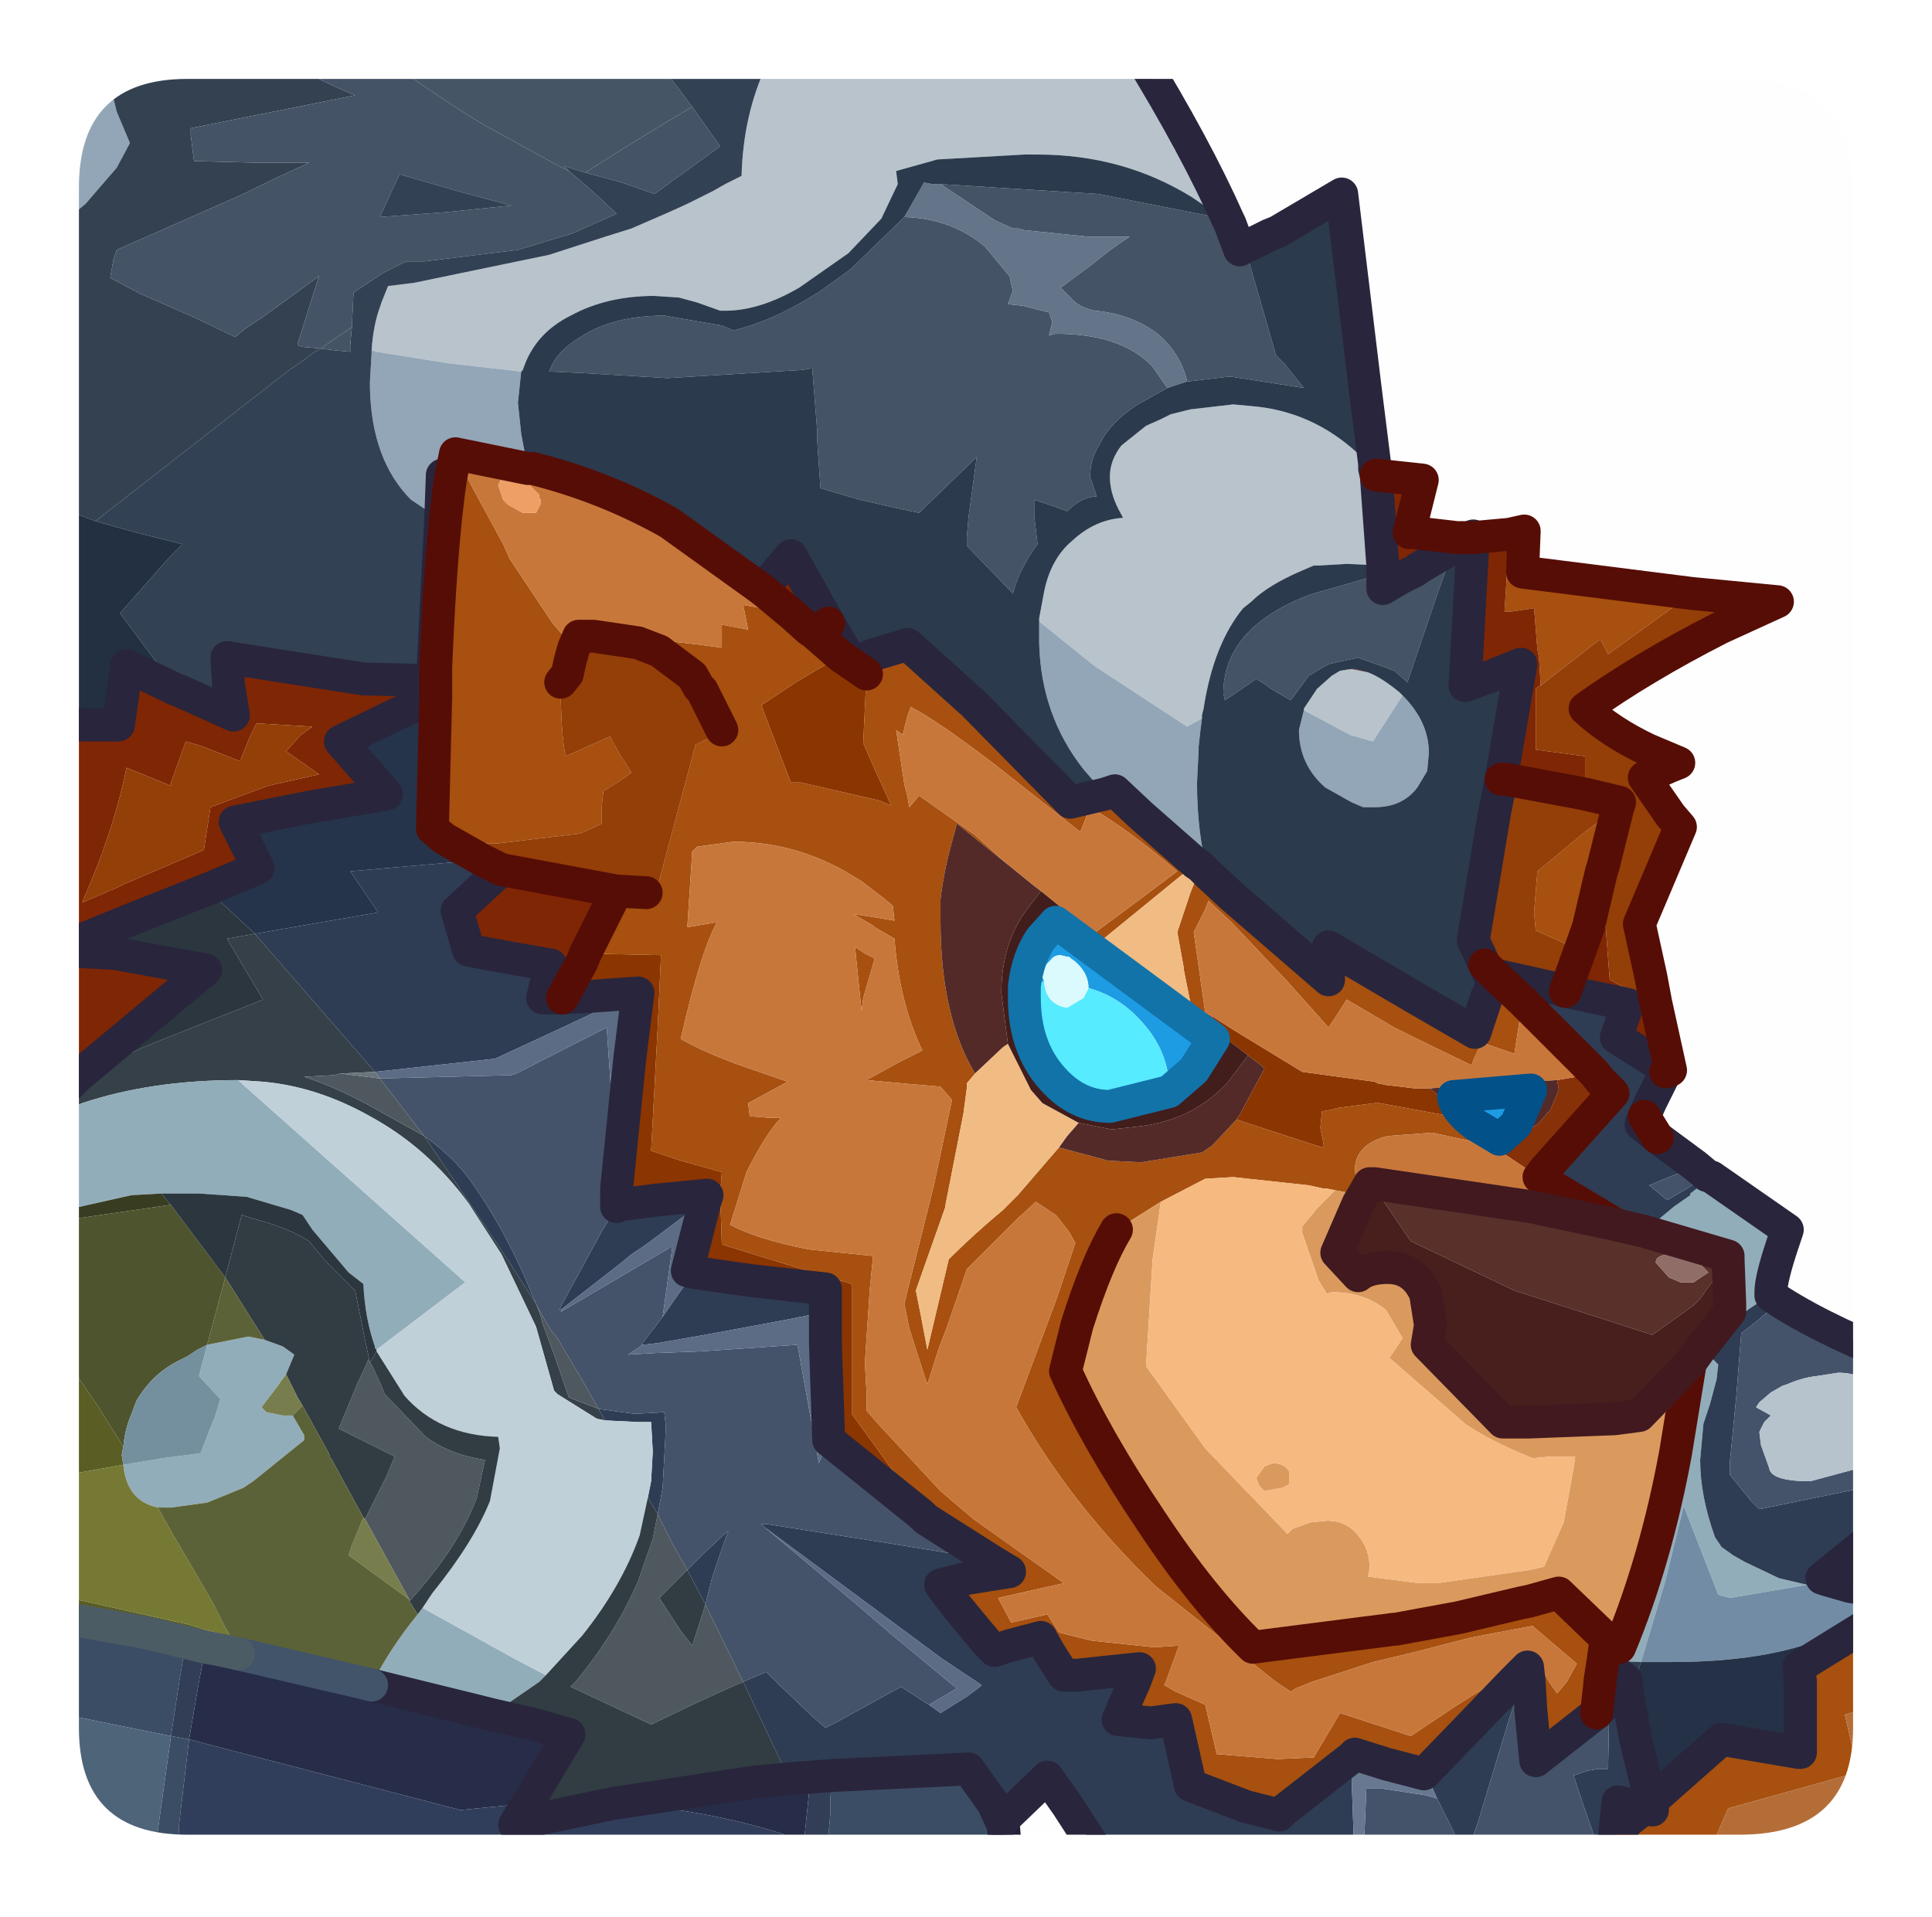 <?xml version="1.0" encoding="UTF-8" standalone="no"?>
<svg xmlns:ffdec="https://www.free-decompiler.com/flash" xmlns:xlink="http://www.w3.org/1999/xlink" ffdec:objectType="frame" height="58.3px" width="58.75px" xmlns="http://www.w3.org/2000/svg">
  <g transform="matrix(1.0, 0.0, 0.0, 1.0, 2.4, 2.4)">
    <clipPath id="clipPath0" transform="matrix(1.0, 0.0, 0.0, 1.0, 0.0, 0.0)">
      <path d="M50.5 0.0 Q53.95 0.0 53.95 3.3 L53.95 50.15 Q53.95 53.4 50.5 53.4 L3.3 53.4 Q0.0 53.4 0.0 50.15 L0.0 3.3 Q0.0 0.0 3.3 0.0 L50.5 0.0" fill="#000000" fill-rule="evenodd" stroke="none"/>
    </clipPath>
    <g clip-path="url(#clipPath0)">
      <use ffdec:characterId="2" height="58.3" transform="matrix(1.0, 0.0, 0.0, 1.0, -2.4, -2.4)" width="58.75" xlink:href="#shape1"/>
    </g>
    <use ffdec:characterId="3" height="53.4" transform="matrix(1.0, 0.0, 0.0, 1.0, 0.0, 0.0)" width="53.95" xlink:href="#shape2"/>
  </g>
  <defs>
    <g id="shape1" transform="matrix(1.0, 0.0, 0.0, 1.0, 2.4, 2.4)">
      <path d="M21.7 -1.9 L29.95 -1.9 30.85 -1.5 32.2 -0.8 Q33.95 2.05 34.95 4.3 L35.0 4.4 34.8 4.25 33.85 3.6 Q31.75 2.3 29.15 2.3 L28.75 2.3 26.1 2.45 25.75 2.55 24.85 2.8 24.9 3.2 24.4 4.25 23.4 5.3 21.9 6.35 Q20.7 7.05 19.65 7.05 L19.5 7.05 18.8 6.8 18.25 6.65 17.5 6.6 Q16.05 6.6 14.95 7.2 13.85 7.75 13.5 8.85 L13.45 8.9 11.25 8.65 9.05 8.3 8.9 8.25 Q8.95 7.5 9.15 6.95 L9.2 6.8 9.4 6.3 10.2 6.2 14.3 5.35 16.0 4.8 16.8 4.55 17.95 4.05 18.5 3.8 19.3 3.4 19.65 3.2 20.15 2.95 Q20.2 1.1 20.9 -0.4 L20.9 -0.5 21.1 -0.9 21.7 -1.9 M39.4 11.85 L39.45 12.05 39.65 14.8 38.55 14.75 37.7 14.8 37.55 14.8 37.2 14.95 Q36.15 15.4 35.65 15.9 L35.4 16.1 Q34.5 17.2 34.2 19.15 L34.15 19.35 34.15 19.45 33.7 19.7 30.95 17.9 30.75 17.75 29.2 16.5 29.2 16.4 29.35 15.6 Q29.55 14.6 30.2 14.05 30.9 13.4 31.75 13.35 L31.7 13.25 Q31.35 12.65 31.35 12.1 31.35 11.6 31.7 11.15 L32.45 10.55 32.9 10.35 33.2 10.2 33.8 10.05 35.1 9.9 35.65 9.95 Q37.5 10.1 38.9 11.4 L39.1 11.55 39.4 11.85 M40.25 18.75 L39.35 20.15 38.65 19.95 37.25 19.2 37.25 19.15 37.65 18.55 38.1 18.15 38.35 18.0 38.7 17.95 39.2 18.05 Q39.6 18.2 40.15 18.65 L40.25 18.75" fill="#bac4cd" fill-rule="evenodd" stroke="none"/>
      <path d="M0.55 -1.9 L1.75 -1.9 1.3 -1.55 0.65 -1.0 0.55 -1.9" fill="#394551" fill-rule="evenodd" stroke="none"/>
      <path d="M7.5 -1.9 L20.3 -1.9 20.1 -0.5 18.75 -0.65 17.45 -0.75 18.65 0.85 Q16.95 1.85 15.4 2.85 L14.75 2.65 14.9 2.8 14.5 2.6 12.5 1.5 Q11.15 0.75 7.5 -1.9" fill="#455565" fill-rule="evenodd" stroke="none"/>
      <path d="M0.55 -1.9 L0.65 -1.0 1.15 1.0 1.55 1.95 1.15 2.7 0.2 3.8 -0.7 4.55 -1.9 5.15 -1.9 -1.9 0.55 -1.9 M11.3 12.15 L11.05 12.05 11.0 13.4 10.1 12.8 Q8.9 11.6 8.85 9.4 L8.85 9.2 8.9 8.35 8.9 8.25 9.05 8.3 11.25 8.65 13.45 8.9 13.35 9.85 13.45 10.8 13.65 11.85 11.45 11.4 11.3 12.15 M34.15 19.45 L34.1 19.85 34.05 20.3 34.05 20.4 34.0 21.4 Q34.0 23.0 34.35 24.2 L34.1 23.95 33.95 23.85 32.3 22.4 31.5 21.65 31.2 21.75 30.55 21.0 Q29.25 19.35 29.2 17.15 L29.2 16.9 29.2 16.5 30.75 17.75 30.95 17.9 33.7 19.7 34.15 19.45 M40.25 18.75 Q41.05 19.55 41.05 20.5 L41.0 21.05 40.7 21.55 Q40.25 22.15 39.4 22.15 L39.05 22.15 38.7 22.0 37.9 21.55 Q37.1 20.85 37.1 19.8 L37.25 19.2 38.65 19.95 39.35 20.15 40.25 18.75" fill="#93a7b8" fill-rule="evenodd" stroke="none"/>
      <path d="M0.65 -1.0 L1.3 -1.55 1.75 -1.9 4.0 -1.9 6.0 -0.7 Q7.3 0.05 8.4 0.5 L3.4 1.5 3.4 1.7 3.5 2.5 5.5 2.55 7.0 2.55 Q5.9 3.05 5.0 3.5 L1.15 5.2 1.05 5.5 0.95 6.05 1.9 6.55 3.5 7.25 4.75 7.85 5.05 7.6 5.65 7.2 7.3 6.0 6.7 7.9 6.65 8.05 6.65 8.1 6.8 8.15 7.35 8.2 7.1 8.35 6.7 8.65 6.4 8.85 0.5 13.45 -0.15 13.2 -0.6 11.55 -1.9 6.75 -1.9 5.15 -0.7 4.55 0.2 3.8 1.15 2.7 1.55 1.95 1.15 1.0 0.65 -1.0" fill="#344151" fill-rule="evenodd" stroke="none"/>
      <path d="M4.0 -1.9 L7.5 -1.9 Q11.15 0.75 12.5 1.5 L14.5 2.6 14.9 2.8 15.6 3.4 16.35 4.1 15.0 4.7 13.35 5.2 10.5 5.55 9.95 5.55 9.25 5.9 8.35 6.5 8.3 7.55 7.35 8.2 6.8 8.15 6.65 8.1 6.65 8.05 6.7 7.9 7.3 6.0 5.65 7.2 5.05 7.6 4.75 7.85 3.5 7.25 1.9 6.55 0.95 6.05 1.05 5.5 1.15 5.2 5.0 3.5 Q5.9 3.05 7.0 2.55 L5.5 2.55 3.5 2.5 3.4 1.7 3.4 1.5 8.4 0.5 Q7.3 0.05 6.0 -0.7 L4.0 -1.9 M35.0 4.4 L35.3 5.2 35.45 5.1 36.4 8.4 36.65 8.65 37.25 9.4 35.0 9.05 33.75 9.2 33.7 9.2 Q33.5 8.35 32.8 7.75 32.0 7.15 30.9 7.05 30.4 6.95 30.15 6.65 L29.85 6.35 30.8 5.65 Q31.4 5.15 31.95 4.8 L30.7 4.8 28.75 4.6 28.55 4.55 28.4 4.55 27.85 4.3 26.2 3.2 31.0 3.5 34.8 4.25 35.0 4.4 M18.65 0.85 L19.5 2.05 17.5 3.5 16.5 3.15 15.4 2.85 Q16.95 1.85 18.65 0.85 M39.65 15.05 L39.65 15.5 Q39.9 15.35 40.25 15.15 L40.65 14.95 40.7 14.9 41.8 14.25 41.6 14.85 41.35 15.55 40.5 18.05 40.4 18.35 40.0 18.0 38.9 17.6 38.0 17.8 37.4 18.15 36.85 18.9 36.25 18.55 36.05 18.4 35.8 18.25 34.85 18.9 34.8 18.7 Q34.8 16.7 37.4 15.7 L37.55 15.65 39.65 15.05 M25.1 4.2 Q26.55 4.25 27.55 5.1 L28.3 6.0 28.4 6.45 28.25 6.85 28.7 6.9 29.5 7.1 29.6 7.4 29.5 7.8 29.7 7.75 Q31.7 7.75 32.65 8.75 L32.75 8.9 33.1 9.4 32.2 9.9 Q31.35 10.45 31.05 11.1 30.75 11.55 30.75 12.1 L30.95 12.7 Q30.5 12.7 30.05 13.15 L29.65 13.0 29.05 12.8 29.05 13.3 29.15 14.15 Q28.6 14.9 28.4 15.65 L27.0 14.2 27.0 13.95 27.05 13.35 27.3 11.5 25.6 13.15 25.55 13.2 24.85 13.05 23.75 12.8 22.55 12.45 22.45 11.0 22.45 10.7 22.3 8.8 22.0 8.85 17.9 9.1 15.4 8.95 14.3 8.9 Q14.5 8.3 15.25 7.85 16.25 7.2 17.8 7.2 L19.55 7.5 19.9 7.65 Q21.15 7.35 22.55 6.45 L23.45 5.8 25.1 4.2 M13.15 3.85 L11.65 3.45 9.75 2.9 9.15 4.2 11.2 4.05 13.15 3.85" fill="#445366" fill-rule="evenodd" stroke="none"/>
      <path d="M20.3 -1.9 L20.75 -1.9 20.2 -0.5 20.1 -0.2 20.1 -0.5 20.3 -1.9 M26.2 3.2 L27.85 4.3 28.4 4.55 28.55 4.55 28.75 4.6 30.7 4.8 31.95 4.8 Q31.4 5.15 30.8 5.65 L29.85 6.35 30.15 6.65 Q30.4 6.95 30.9 7.05 32.0 7.15 32.8 7.75 33.5 8.35 33.7 9.2 L33.1 9.4 32.75 8.9 32.65 8.75 Q31.7 7.75 29.7 7.75 L29.5 7.8 29.6 7.4 29.5 7.1 28.7 6.9 28.25 6.85 28.4 6.45 28.3 6.0 27.55 5.1 Q26.55 4.25 25.1 4.2 L25.7 3.15 25.95 3.2 26.2 3.2" fill="#64748a" fill-rule="evenodd" stroke="none"/>
      <path d="M20.75 -1.9 L21.7 -1.9 21.1 -0.9 20.9 -0.5 20.9 -0.4 Q20.2 1.1 20.15 2.95 L19.65 3.2 19.3 3.4 18.5 3.8 17.95 4.05 16.8 4.55 16.0 4.8 14.3 5.35 10.2 6.2 9.4 6.3 9.2 6.8 9.15 6.95 Q8.95 7.5 8.9 8.25 L8.9 8.35 8.85 9.2 8.85 9.4 Q8.9 11.6 10.1 12.8 L11.0 13.4 10.75 18.3 8.65 18.25 4.5 17.6 4.55 18.45 4.7 19.35 3.15 18.65 2.4 17.8 1.25 16.25 2.75 14.55 3.15 14.15 1.75 13.8 0.5 13.45 6.4 8.85 6.7 8.65 7.1 8.35 7.35 8.2 7.75 8.25 8.25 8.3 8.25 8.1 8.3 7.55 8.35 6.5 9.25 5.9 9.95 5.55 10.5 5.55 13.35 5.2 15.0 4.7 16.35 4.1 15.6 3.4 14.9 2.8 14.75 2.65 15.4 2.85 16.5 3.15 17.5 3.5 19.5 2.05 18.65 0.85 17.45 -0.75 18.75 -0.65 20.1 -0.5 20.1 -0.2 20.2 -0.5 20.75 -1.9 M29.95 -1.9 L31.55 -1.9 32.2 -0.8 30.85 -1.5 29.95 -1.9 M13.15 3.85 L11.2 4.05 9.15 4.2 9.75 2.9 11.65 3.45 13.15 3.85" fill="#324154" fill-rule="evenodd" stroke="none"/>
      <path d="M-1.9 13.1 L-1.9 6.75 -0.6 11.55 -0.15 13.2 -0.05 13.85 -1.3 14.95 -1.9 13.1" fill="#253343" fill-rule="evenodd" stroke="none"/>
      <path d="M-1.9 15.8 L-1.9 13.1 -1.3 14.95 -1.15 15.55 -1.3 15.6 -1.9 15.8" fill="#93acb1" fill-rule="evenodd" stroke="none"/>
      <path d="M-1.9 27.2 L-1.9 19.5 -0.75 18.2 -0.7 19.45 -0.7 19.65 Q-0.7 22.9 -1.05 24.85 L-1.5 26.7 -1.9 27.2" fill="#4d5e72" fill-rule="evenodd" stroke="none"/>
      <path d="M-1.9 19.5 L-1.9 15.8 -1.3 15.6 -1.15 15.55 -0.75 18.2 -1.9 19.5" fill="#77909c" fill-rule="evenodd" stroke="none"/>
      <path d="M-1.3 14.95 L-0.05 13.85 -0.15 13.2 0.5 13.45 1.75 13.8 3.15 14.15 2.75 14.55 1.25 16.25 2.4 17.8 3.15 18.65 2.9 18.55 1.45 17.85 1.35 18.6 1.2 19.65 -0.7 19.65 -0.7 19.45 -0.75 18.2 -1.15 15.55 -1.3 14.95" fill="#223041" fill-rule="evenodd" stroke="none"/>
      <path d="M0.6 55.4 L-1.9 55.4 -1.9 55.1 -1.15 54.9 1.4 54.1 1.15 54.5 0.6 55.4 M41.1 30.7 L41.2 30.8 42.4 31.85 42.45 31.95 Q42.15 31.75 41.45 31.5 L39.55 31.15 39.4 31.15 38.25 31.3 38.1 31.35 37.8 31.4 37.75 31.9 37.85 32.4 37.85 32.5 37.65 32.45 35.2 31.65 35.3 31.5 36.05 30.1 35.95 30.0 35.55 29.7 34.9 29.2 34.7 29.1 34.55 28.95 34.45 28.5 35.15 28.95 37.2 30.2 39.4 30.5 39.5 30.55 39.75 30.6 40.6 30.7 40.95 30.7 41.1 30.7 M22.8 16.55 L23.5 17.75 23.95 17.6 23.95 18.1 23.15 17.55 23.95 18.1 23.85 20.2 24.2 21.0 24.7 22.1 24.35 21.95 21.95 21.4 21.65 21.4 20.75 19.05 21.8 18.35 23.15 17.55 22.35 16.85 22.8 16.55 M15.4 26.6 L17.7 26.65 17.6 28.85 17.4 32.6 18.3 32.9 19.55 33.25 19.5 33.9 19.55 35.45 21.5 36.05 23.5 36.65 23.5 40.6 24.95 42.6 25.75 43.8 25.6 43.65 22.8 41.4 22.7 38.45 22.7 38.4 22.7 37.5 22.7 36.8 20.45 36.55 18.7 36.3 18.5 36.25 19.05 34.1 19.1 33.95 17.55 34.1 16.4 34.25 16.35 34.3 16.35 33.75 16.75 29.8 17.0 27.8 15.6 27.9 14.7 27.95 15.3 26.85 15.4 26.6 M26.8 45.65 L26.65 46.35 26.65 46.4 26.2 45.8 26.8 45.65" fill="#8c3500" fill-rule="evenodd" stroke="none"/>
      <path d="M43.5 13.85 L43.95 13.75 43.9 15.0 49.05 15.65 46.5 17.5 46.3 17.1 46.25 17.05 44.45 18.45 44.4 17.6 44.35 17.35 44.25 16.1 43.55 16.2 43.35 16.2 43.5 13.85 M47.6 31.55 L48.0 32.2 47.5 31.8 47.6 31.55 M55.85 43.3 L55.85 46.05 55.3 46.1 53.85 45.85 53.15 45.65 53.0 45.6 55.85 43.3 M55.85 46.1 L55.85 49.2 54.7 49.45 53.7 49.75 54.1 51.5 50.15 52.6 49.65 53.75 49.15 55.4 46.55 55.4 46.55 55.15 46.55 54.9 46.55 54.8 46.6 54.25 46.7 53.4 47.15 52.95 47.6 52.6 47.85 52.65 47.8 52.4 49.95 50.5 52.3 50.9 52.35 50.9 52.35 48.95 52.35 48.75 52.3 48.3 55.7 46.2 55.85 46.1 M10.85 18.8 L10.85 17.9 Q11.0 14.2 11.3 12.15 L11.45 11.4 11.95 12.4 12.9 14.15 13.1 14.6 14.4 16.55 15.05 17.3 14.95 17.65 14.85 18.1 14.65 18.1 14.65 18.35 Q14.65 19.9 14.8 20.6 L16.15 20.0 16.45 20.55 16.65 20.85 16.8 21.1 16.45 21.35 16.05 21.6 15.95 21.65 15.9 22.1 15.9 22.65 15.25 22.95 12.75 23.25 12.2 23.25 11.1 23.1 10.75 22.8 10.85 18.8 M34.35 24.2 L35.05 24.85 38.0 27.4 38.0 27.3 38.0 26.4 40.55 27.9 42.45 29.0 42.8 27.95 43.0 27.5 42.75 26.95 43.05 27.25 43.9 28.05 43.65 29.65 42.65 29.3 42.4 29.85 42.35 30.0 40.6 29.15 40.0 28.85 38.55 28.0 38.2 28.55 38.0 28.85 36.75 27.45 35.05 25.65 34.35 25.0 34.25 25.25 33.9 25.95 34.25 28.4 34.45 28.5 34.55 28.95 34.25 28.75 33.85 28.4 33.8 28.1 33.6 27.1 33.6 27.05 33.4 25.95 33.8 24.75 33.9 24.5 34.1 23.95 34.35 24.2 M46.8 22.15 L46.35 23.95 46.3 24.1 45.9 25.8 45.65 26.5 44.3 25.9 44.25 25.35 44.35 24.1 45.8 22.9 46.8 22.15 M43.1 32.5 L43.1 32.55 43.05 32.5 43.0 32.45 41.15 32.05 39.8 32.15 Q38.8 32.4 38.8 33.2 L38.9 33.75 39.0 33.95 38.2 33.8 37.95 33.75 37.85 33.75 37.4 33.65 35.1 33.4 34.25 33.45 32.9 34.15 31.55 35.0 Q30.95 36.0 30.35 37.9 L30.0 39.3 Q30.95 41.4 32.6 43.85 34.15 46.2 35.7 47.7 L40.0 47.15 40.05 47.15 41.95 46.8 43.85 46.35 44.1 46.3 45.0 46.05 46.3 47.3 46.45 47.4 46.35 48.1 46.25 48.75 46.25 48.8 46.15 49.7 44.3 51.15 44.15 49.6 44.1 48.75 44.05 48.3 44.0 48.35 43.6 48.75 42.35 50.05 40.95 51.5 40.9 51.55 39.75 51.25 38.8 50.95 38.7 51.05 36.65 52.65 36.5 52.8 35.5 52.55 33.8 51.9 33.35 49.9 32.6 50.0 31.6 49.9 31.9 49.2 32.1 48.75 32.25 48.35 30.35 48.55 29.95 48.55 29.5 47.85 29.25 47.4 28.3 47.65 27.85 47.8 27.6 47.55 27.1 46.95 26.65 46.4 26.65 46.35 26.8 45.65 27.05 45.6 27.35 45.55 28.3 45.4 27.8 45.1 25.75 43.8 24.95 42.6 23.5 40.6 23.5 36.65 21.5 36.05 19.55 35.45 19.5 33.9 19.55 33.25 18.3 32.9 17.4 32.6 17.6 28.85 17.7 26.65 15.4 26.6 16.35 24.7 17.25 24.75 17.55 24.8 17.6 24.55 18.75 20.25 19.55 19.85 19.7 19.8 19.75 19.7 19.55 19.8 18.95 18.6 18.85 18.5 18.65 18.15 17.65 17.4 17.0 17.15 17.05 17.0 18.8 17.2 19.55 17.3 19.55 16.6 20.35 16.75 20.2 16.0 20.5 16.05 21.7 16.3 22.2 16.75 22.35 16.85 23.15 17.55 21.8 18.35 20.75 19.05 21.65 21.4 21.95 21.4 24.35 21.95 24.7 22.1 24.2 21.0 23.85 20.2 23.95 18.1 23.95 17.6 24.2 17.5 25.2 17.2 27.2 19.0 30.15 22.0 31.2 21.75 31.5 21.65 32.3 22.4 33.95 23.85 33.55 24.2 31.1 26.2 30.85 26.0 32.0 25.15 33.4 24.1 Q31.95 22.85 30.75 22.15 L30.45 22.9 27.85 20.85 Q26.15 19.55 25.3 19.1 L25.2 19.35 25.05 19.95 24.85 19.8 25.1 21.45 25.2 21.85 25.25 22.15 25.55 21.8 27.25 23.0 28.25 23.9 26.7 22.65 26.55 23.2 Q26.3 24.1 26.2 24.95 L26.2 25.05 26.2 25.6 Q26.2 28.5 27.25 30.25 L27.0 30.55 27.0 30.7 26.9 31.45 26.35 34.25 26.35 34.3 25.45 36.85 25.6 37.6 25.8 38.65 26.45 35.9 Q27.2 35.15 28.1 34.4 L28.15 34.35 28.35 34.15 28.55 33.95 29.8 32.5 31.3 32.9 32.3 32.95 34.15 32.65 34.45 32.45 35.2 31.65 37.65 32.45 37.85 32.5 37.85 32.4 37.75 31.9 37.8 31.4 38.1 31.35 38.25 31.3 39.4 31.15 39.55 31.15 41.45 31.5 Q42.15 31.75 42.45 31.95 L43.1 32.5 M43.05 48.75 L43.15 48.7 44.25 47.9 44.7 48.75 44.95 49.1 45.25 48.75 45.3 48.65 45.55 48.2 44.2 47.05 42.35 47.4 40.6 47.85 39.35 48.15 37.5 48.75 37.0 48.95 36.85 49.05 36.4 48.75 32.75 45.85 Q30.15 43.35 28.5 40.4 L29.75 37.05 30.3 35.4 30.1 35.05 29.75 34.6 29.7 34.55 29.25 34.25 29.1 34.15 28.5 34.7 27.0 36.2 26.4 37.95 26.15 38.6 25.8 39.7 25.65 39.25 25.25 38.0 25.1 37.25 26.0 33.65 26.55 31.05 26.2 30.65 25.05 30.55 23.95 30.45 24.95 29.9 25.65 29.55 Q24.95 28.1 24.8 26.15 L24.2 25.8 24.15 25.75 23.55 25.4 24.2 25.5 24.8 25.6 24.75 25.15 24.45 24.9 23.8 24.4 23.3 24.1 Q21.7 23.2 19.9 23.2 L18.8 23.35 18.65 23.5 18.5 25.8 19.1 25.7 19.4 25.65 Q18.9 26.55 18.3 29.2 19.1 29.65 20.25 30.05 L21.55 30.5 20.35 31.15 20.4 31.55 21.05 31.6 21.35 31.6 Q20.9 32.05 20.3 33.25 L20.05 34.05 19.8 34.85 Q20.65 35.3 22.2 35.6 L24.15 35.8 24.05 36.8 23.9 39.05 23.95 39.95 23.95 40.5 24.25 40.85 26.2 42.95 27.2 43.8 29.95 45.75 27.95 46.2 28.35 46.95 29.45 46.7 29.8 47.25 30.8 47.5 32.7 47.7 33.45 47.65 33.05 48.75 33.0 48.85 33.35 49.05 34.25 49.45 34.6 50.95 36.45 51.1 37.55 51.05 38.35 49.7 40.5 50.4 41.85 49.5 42.4 49.15 43.05 48.75 M23.75 26.5 L23.9 26.6 24.2 26.75 23.85 27.95 23.8 28.35 23.6 26.4 23.75 26.5" fill="#a8500f" fill-rule="evenodd" stroke="none"/>
      <path d="M39.45 12.05 L40.85 12.2 40.45 13.8 40.6 13.8 41.9 13.95 42.35 13.95 41.8 14.25 40.7 14.9 40.65 14.95 40.25 15.15 Q39.9 15.35 39.65 15.5 L39.65 15.05 39.65 14.8 39.45 12.05 M42.4 13.95 L43.5 13.85 43.35 16.2 43.55 16.2 44.25 16.1 44.35 17.35 44.4 17.6 44.45 18.45 Q44.4 18.45 44.3 18.55 L44.3 19.65 44.3 20.4 45.8 20.6 45.8 21.75 43.4 21.3 43.25 21.3 43.85 17.8 42.85 18.2 42.15 18.45 42.4 13.95 M47.95 28.1 L48.4 30.15 48.25 30.2 48.3 30.1 48.25 30.1 46.75 29.15 47.1 28.15 45.2 27.75 45.65 26.5 45.9 25.8 46.3 24.1 46.35 23.95 46.3 24.1 46.55 27.4 47.6 27.95 47.95 28.1 M-1.9 34.75 L-1.9 34.15 -1.6 34.1 -1.9 34.75 M-1.9 32.05 L-1.9 30.1 -0.3 28.15 -1.4 27.85 -1.9 28.6 -1.9 27.2 -1.5 26.7 -1.05 24.85 Q-0.7 22.9 -0.7 19.65 L1.2 19.65 1.35 18.6 1.45 17.85 2.9 18.55 3.15 18.65 4.7 19.35 4.55 18.45 4.5 17.6 8.65 18.25 10.75 18.3 11.0 13.4 11.05 12.05 11.3 12.15 Q11.0 14.2 10.85 17.9 L10.85 18.8 9.7 19.3 7.95 20.15 9.35 21.75 7.0 22.15 4.75 22.6 5.0 23.1 5.45 24.0 Q4.85 24.25 3.9 24.65 L1.75 25.5 -0.7 26.5 1.1 26.6 3.85 27.1 -0.05 30.35 -0.35 30.65 -1.4 31.6 -1.9 32.05 M38.35 18.0 L38.65 17.95 38.7 17.95 38.8 17.95 39.2 18.05 38.7 17.95 38.35 18.0 M20.8 15.55 L21.05 15.2 21.65 14.5 22.8 16.55 22.35 16.85 22.2 16.75 21.7 16.3 20.8 15.55 M4.9 20.75 L3.75 20.3 3.25 20.15 2.8 21.4 2.8 21.5 1.45 20.95 Q1.1 22.65 0.35 24.45 L0.1 25.05 1.15 24.6 1.35 24.5 3.8 23.45 4.0 22.15 5.75 21.5 7.3 21.15 6.3 20.45 6.75 19.95 7.1 19.7 5.4 19.6 5.2 20.0 4.9 20.75 M16.35 24.7 L15.4 26.6 15.3 26.85 14.7 27.95 14.1 27.95 14.35 26.95 13.2 26.75 11.85 26.5 11.5 25.3 12.85 24.05 16.35 24.7" fill="#802604" fill-rule="evenodd" stroke="none"/>
      <path d="M49.05 15.65 L51.65 15.9 49.9 16.7 Q47.55 17.9 45.8 19.15 46.55 19.85 47.7 20.4 L48.65 20.8 48.4 20.9 47.6 21.25 48.4 22.4 48.7 22.75 47.45 25.7 47.8 27.3 47.95 28.1 47.6 27.95 46.55 27.4 46.3 24.1 46.35 23.95 46.8 22.15 46.85 22.0 45.8 21.75 46.85 22.0 46.8 22.15 45.8 22.9 44.35 24.1 44.25 25.35 44.3 25.9 45.65 26.5 45.2 27.75 44.85 27.65 43.05 27.25 42.75 26.95 42.7 26.85 42.4 26.2 43.05 22.3 43.25 21.3 43.4 21.3 45.8 21.75 45.8 20.6 44.3 20.4 44.3 19.65 44.3 18.55 Q44.4 18.45 44.45 18.45 L46.25 17.05 46.3 17.1 46.5 17.5 49.05 15.65 M-1.9 30.1 L-1.9 28.6 -1.4 27.85 -0.3 28.15 -1.9 30.1 M4.9 20.75 L5.2 20.0 5.4 19.6 7.1 19.7 6.75 19.95 6.3 20.45 7.3 21.15 5.75 21.5 4.0 22.15 3.8 23.45 1.35 24.5 1.15 24.6 0.1 25.05 0.35 24.45 Q1.1 22.65 1.45 20.95 L2.8 21.5 2.8 21.4 3.25 20.15 3.75 20.3 4.9 20.75 M15.05 17.3 L15.2 16.95 15.65 16.95 17.0 17.15 17.65 17.4 18.65 18.15 18.85 18.5 18.95 18.6 19.55 19.8 19.55 19.85 18.75 20.25 17.6 24.55 17.55 24.8 17.25 24.75 16.35 24.7 12.85 24.05 12.55 23.9 12.25 23.75 11.1 23.1 12.2 23.25 12.75 23.25 15.25 22.95 15.9 22.65 15.9 22.1 15.95 21.65 16.05 21.6 16.45 21.35 16.8 21.1 16.65 20.85 16.45 20.55 16.15 20.0 14.8 20.6 Q14.65 19.9 14.65 18.35 L14.65 18.1 14.85 18.1 14.95 17.65 15.05 17.3 M14.65 18.35 L14.85 18.1 14.65 18.35" fill="#953e08" fill-rule="evenodd" stroke="none"/>
      <path d="M-1.9 32.05 L-1.4 31.6 -0.35 30.65 -0.05 30.35 2.2 29.35 5.6 28.0 4.5 26.15 5.35 26.0 9.0 30.2 7.95 30.25 7.75 30.3 6.85 30.35 Q7.65 30.6 8.7 31.15 L10.5 32.15 12.9 35.7 13.9 37.25 14.05 37.65 14.1 37.85 14.45 38.8 14.9 40.1 15.15 40.2 15.8 40.45 16.0 40.8 15.75 40.75 14.55 40.0 14.45 39.9 13.9 37.95 12.85 35.75 11.85 34.2 Q10.6 32.5 8.85 31.55 7.25 30.65 5.6 30.5 L4.85 30.45 Q2.2 30.45 0.1 31.15 L-0.8 31.55 -1.9 32.05" fill="#354048" fill-rule="evenodd" stroke="none"/>
      <path d="M49.65 33.4 L51.95 35.0 51.8 35.45 Q51.45 36.5 51.45 36.9 L51.1 37.2 50.8 37.4 50.6 37.55 50.25 37.8 49.5 38.45 49.3 38.7 49.6 38.85 49.85 39.1 49.8 39.55 49.6 40.3 49.4 40.9 49.3 42.0 Q49.3 43.1 49.75 44.35 L49.95 44.65 50.3 44.9 50.65 45.1 51.7 45.6 52.55 45.8 50.2 46.2 49.85 46.1 48.8 43.4 48.25 45.65 47.5 48.15 46.35 48.1 46.45 47.4 46.85 47.7 Q47.95 45.05 48.55 41.8 L49.0 39.05 49.25 38.7 50.2 37.5 50.2 37.25 50.15 35.9 50.15 35.8 47.6 35.05 48.5 34.3 49.0 33.95 49.0 33.9 49.65 33.4 M-1.9 34.15 L-1.9 32.05 -0.8 31.55 0.1 31.15 Q2.2 30.45 4.85 30.45 L4.95 30.55 11.75 36.6 9.05 38.65 9.0 38.6 9.0 38.55 Q8.7 37.7 8.65 36.65 L8.2 36.3 7.1 35.0 6.8 34.55 6.45 34.4 5.1 34.0 3.65 33.9 2.5 33.9 1.6 33.95 -0.85 34.5 -1.9 34.75 -1.6 34.1 -1.9 34.15 M2.4 43.45 Q1.45 43.25 1.35 42.15 L2.55 41.95 3.7 41.8 3.95 41.15 4.15 40.65 4.3 40.15 3.65 39.45 3.9 38.5 5.15 38.25 5.65 38.35 6.2 38.55 6.55 38.8 6.3 39.4 6.15 39.6 6.05 39.75 5.55 40.4 5.7 40.55 6.2 40.65 6.5 40.65 6.85 41.25 6.85 41.4 5.3 42.65 5.0 42.85 3.9 43.3 2.8 43.45 2.4 43.45 M10.3 46.7 L10.45 46.5 13.25 48.05 14.2 48.55 14.0 48.75 12.55 49.75 11.95 49.6 8.9 48.85 8.95 48.75 Q9.45 47.75 10.3 46.7" fill="#93aebb" fill-rule="evenodd" stroke="none"/>
      <path d="M-1.9 35.15 L-1.9 34.75 -0.85 34.5 1.6 33.95 2.5 33.9 2.8 34.25 2.75 34.25 -0.7 34.75 -1.9 35.15" fill="#383c21" fill-rule="evenodd" stroke="none"/>
      <path d="M-1.9 36.75 L-1.9 35.15 -0.7 34.75 2.75 34.25 2.8 34.25 4.45 36.45 3.9 38.5 3.8 38.55 3.6 38.65 3.3 38.85 3.1 38.95 Q2.25 39.35 1.75 40.2 L1.6 40.6 Q1.4 41.05 1.35 41.6 L0.6 40.4 -1.9 36.75" fill="#4e542d" fill-rule="evenodd" stroke="none"/>
      <path d="M-1.9 43.35 L-1.9 36.75 0.6 40.4 1.35 41.6 1.3 41.85 1.35 42.15 -0.35 42.45 -0.55 42.55 -1.9 43.35 M-1.3 45.95 L-0.5 46.15 3.3 47.0 3.95 47.2 4.4 47.3 4.15 47.75 3.85 47.7 3.25 47.55 2.0 47.25 -0.8 46.75 -1.3 45.95" fill="#5a5d24" fill-rule="evenodd" stroke="none"/>
      <path d="M-1.9 46.6 L-1.9 45.85 -1.3 45.95 -0.8 46.75 -1.9 46.6" fill="#7e7d20" fill-rule="evenodd" stroke="none"/>
      <path d="M-1.9 45.1 L-1.9 43.35 -0.55 42.55 -0.35 42.45 1.35 42.15 Q1.45 43.25 2.4 43.45 L2.85 44.25 3.55 45.45 4.1 46.4 4.45 47.1 4.6 47.35 4.85 47.9 4.15 47.75 4.4 47.3 3.95 47.2 3.3 47.0 -0.5 46.15 -1.3 45.95 -1.9 45.1" fill="#757933" fill-rule="evenodd" stroke="none"/>
      <path d="M28.1 53.0 L28.15 53.55 28.15 53.85 28.25 55.0 28.3 55.4 25.5 55.4 25.4 55.35 Q24.15 54.5 22.75 53.9 L22.65 55.4 21.8 55.4 22.05 53.6 22.5 53.8 22.75 53.9 22.85 52.75 22.85 52.3 22.9 51.6 27.05 51.4 27.8 52.45 28.05 53.0 28.1 53.0 M2.9 55.4 L2.1 55.4 2.25 54.35 2.8 50.4 3.35 50.5 3.05 53.05 3.0 54.1 2.9 55.4 M-1.9 49.45 L-1.9 46.6 -0.8 46.75 2.0 47.25 3.25 47.55 3.05 48.75 2.8 50.4 -1.9 49.45" fill="#3a4d64" fill-rule="evenodd" stroke="none"/>
      <path d="M-1.9 45.85 L-1.9 45.1 -1.3 45.95 -1.9 45.85" fill="#95942d" fill-rule="evenodd" stroke="none"/>
      <path d="M2.1 55.4 L0.6 55.4 1.15 54.5 1.4 54.1 -1.15 54.9 -1.9 55.1 -1.9 49.45 2.8 50.4 2.25 54.35 2.1 55.4" fill="#4e6479" fill-rule="evenodd" stroke="none"/>
      <path d="M35.45 5.1 L35.6 5.05 36.2 4.75 36.45 4.65 38.4 3.5 39.1 9.3 39.4 11.7 39.4 11.85 39.1 11.55 38.9 11.4 Q37.5 10.1 35.65 9.95 L35.1 9.9 33.8 10.05 33.2 10.2 32.9 10.35 32.45 10.55 31.7 11.15 Q31.35 11.6 31.35 12.1 31.35 12.65 31.7 13.25 L31.75 13.35 Q30.9 13.4 30.2 14.05 29.55 14.6 29.35 15.6 L29.2 16.4 29.2 16.5 29.2 16.9 29.2 17.15 Q29.25 19.35 30.55 21.0 L31.2 21.75 30.15 22.0 27.2 19.0 25.2 17.2 24.2 17.5 23.95 17.6 23.5 17.75 22.8 16.55 21.65 14.5 21.05 15.2 20.8 15.55 17.95 13.5 Q16.0 12.4 13.8 11.85 L13.65 11.85 13.45 10.8 13.35 9.85 13.45 8.9 13.5 8.85 Q13.85 7.75 14.95 7.2 16.05 6.6 17.5 6.6 L18.25 6.65 18.8 6.8 19.5 7.05 19.65 7.05 Q20.7 7.05 21.9 6.35 L23.4 5.3 24.4 4.25 24.9 3.2 24.85 2.8 25.75 2.55 26.1 2.45 28.75 2.3 29.15 2.3 Q31.75 2.3 33.85 3.6 L34.8 4.25 31.0 3.5 26.2 3.2 25.95 3.2 25.7 3.15 25.1 4.2 23.45 5.8 22.55 6.45 Q21.15 7.35 19.9 7.65 L19.55 7.5 17.8 7.2 Q16.25 7.2 15.25 7.85 14.5 8.3 14.3 8.9 L15.4 8.95 17.9 9.1 22.0 8.85 22.3 8.8 22.45 10.7 22.45 11.0 22.55 12.45 23.75 12.8 24.85 13.05 25.55 13.2 25.6 13.15 27.3 11.5 27.05 13.35 27.0 13.95 27.0 14.2 28.4 15.65 Q28.6 14.9 29.15 14.15 L29.05 13.3 29.05 12.8 29.65 13.0 30.05 13.15 Q30.5 12.7 30.95 12.7 L30.75 12.1 Q30.75 11.55 31.05 11.1 31.35 10.45 32.2 9.9 L33.1 9.4 33.7 9.2 33.75 9.2 35.0 9.05 37.25 9.4 36.65 8.65 36.4 8.4 35.45 5.1 M42.35 13.95 L42.4 13.9 42.4 13.95 42.15 18.45 42.85 18.2 43.85 17.8 43.25 21.3 43.05 22.3 42.4 26.2 42.7 26.85 42.75 26.95 43.0 27.5 42.8 27.95 42.45 29.0 40.55 27.9 38.0 26.4 38.0 27.3 38.0 27.4 35.05 24.85 34.35 24.2 Q34.0 23.0 34.0 21.4 L34.05 20.4 34.05 20.3 34.1 19.85 34.15 19.45 34.15 19.35 34.2 19.15 Q34.5 17.2 35.4 16.1 L35.65 15.9 Q36.15 15.4 37.2 14.95 L37.55 14.8 37.7 14.8 38.55 14.75 39.65 14.8 39.65 15.05 37.55 15.65 37.4 15.7 Q34.8 16.7 34.8 18.7 L34.85 18.9 35.8 18.25 36.05 18.4 36.25 18.55 36.85 18.9 37.4 18.15 38.0 17.8 38.9 17.6 40.0 18.0 40.4 18.35 40.5 18.05 41.35 15.55 41.6 14.85 41.8 14.25 42.35 13.95 M37.25 19.2 L37.1 19.8 Q37.1 20.85 37.9 21.55 L38.7 22.0 39.05 22.15 39.4 22.15 Q40.25 22.15 40.7 21.55 L41.0 21.05 41.05 20.5 Q41.05 19.55 40.25 18.75 L40.15 18.65 Q39.6 18.2 39.2 18.05 L38.8 17.95 38.7 17.95 38.65 17.95 38.35 18.0 38.1 18.15 37.65 18.55 37.25 19.15 37.25 19.2" fill="#2b3a4d" fill-rule="evenodd" stroke="none"/>
      <path d="M48.25 30.2 L47.8 31.1 47.6 31.55 47.5 31.8 48.0 32.2 49.15 33.05 48.65 33.25 48.65 33.3 48.6 33.3 47.75 33.65 48.3 34.1 48.9 33.75 49.5 33.35 49.65 33.4 49.0 33.9 49.0 33.95 48.5 34.3 47.6 35.05 46.75 34.85 45.0 33.8 44.85 33.7 44.75 33.65 44.4 33.4 44.45 33.35 44.55 33.2 46.65 30.85 46.35 30.55 46.25 30.45 46.1 30.25 43.9 28.05 43.05 27.25 44.85 27.65 45.2 27.75 47.1 28.15 46.75 29.15 48.25 30.1 48.3 30.1 48.25 30.2 M51.45 36.9 L51.45 37.0 51.75 37.2 51.45 37.45 51.35 37.5 51.0 37.8 50.55 38.15 50.4 40.05 50.2 42.1 50.2 42.45 50.85 43.25 51.1 43.5 55.0 42.7 55.3 42.65 55.85 42.45 55.85 43.3 53.0 45.6 53.15 45.65 53.85 45.85 53.55 45.85 52.55 45.8 51.7 45.6 50.65 45.1 50.3 44.9 49.95 44.65 49.75 44.35 Q49.3 43.1 49.3 42.0 L49.4 40.9 49.6 40.3 49.8 39.55 49.85 39.1 49.6 38.85 49.3 38.7 49.5 38.45 50.25 37.8 50.6 37.55 50.8 37.4 51.1 37.2 51.45 36.9 M43.35 55.4 L42.65 55.4 42.75 55.25 42.95 54.9 43.35 55.4 M38.85 55.4 L33.8 55.4 33.55 54.35 31.7 55.25 31.15 54.2 30.05 52.5 29.45 51.65 28.15 52.9 28.1 53.0 28.05 53.0 27.8 52.45 27.05 51.4 22.9 51.6 22.25 51.65 21.6 51.7 21.45 51.4 20.2 48.75 20.9 48.45 21.2 48.75 22.3 49.8 22.7 50.15 23.0 50.0 25.0 48.9 25.85 49.45 26.2 49.7 27.0 49.2 27.4 48.9 27.45 48.85 27.3 48.75 27.15 48.65 26.25 48.05 20.85 44.05 20.75 43.95 20.9 43.95 24.4 44.5 26.55 44.85 27.8 45.1 28.3 45.4 27.35 45.55 27.05 45.6 26.8 45.65 26.2 45.8 26.65 46.4 27.1 46.95 27.6 47.55 27.85 47.8 28.3 47.65 29.25 47.4 29.5 47.85 29.95 48.55 30.35 48.55 32.25 48.35 32.1 48.75 31.9 49.2 31.6 49.9 32.6 50.0 33.35 49.9 33.8 51.9 35.5 52.55 36.5 52.8 36.65 52.65 38.7 51.05 38.7 51.65 38.8 54.5 38.85 55.4 M16.0 40.8 L15.8 40.45 16.9 40.6 17.8 40.55 17.85 41.0 17.75 42.85 17.6 43.65 17.3 43.15 17.4 42.65 17.45 41.75 17.4 40.85 17.0 40.85 16.0 40.8 M13.9 37.25 L12.9 35.7 10.5 32.15 Q11.4 32.8 11.9 33.5 13.0 35.05 13.75 36.9 L13.9 37.25 M9.0 30.2 L5.35 26.0 9.1 25.35 8.25 24.1 12.25 23.75 12.55 23.9 12.85 24.05 11.5 25.3 11.85 26.5 13.2 26.75 14.35 26.95 14.1 27.95 14.7 27.95 15.6 27.9 17.0 27.8 Q16.35 28.05 15.45 28.5 L13.95 29.2 12.65 29.8 9.0 30.2 M46.35 48.1 L47.5 48.15 47.3 48.75 47.1 49.2 47.05 48.75 47.05 48.7 46.65 48.4 46.55 48.75 46.65 48.4 47.05 48.7 47.05 48.75 47.1 49.2 47.35 50.55 47.8 52.4 47.85 52.65 47.6 52.6 46.8 52.4 46.7 53.4 46.6 54.25 46.55 54.8 45.75 52.5 45.5 51.75 45.45 51.6 45.6 51.55 45.9 51.45 46.2 51.4 46.45 51.4 46.5 51.4 46.55 48.75 46.35 49.5 46.15 49.7 46.25 48.8 46.25 48.75 46.35 48.1 M44.0 48.35 L43.9 48.75 43.5 49.85 42.55 53.0 42.15 54.15 41.8 53.3 41.5 52.7 41.3 52.3 40.95 51.5 42.35 50.05 43.6 48.75 44.0 48.35 M16.4 34.25 L17.55 34.1 19.1 33.95 19.05 34.1 17.25 35.45 16.8 35.75 16.5 36.0 14.7 37.4 14.6 37.45 14.7 37.25 15.9 35.05 16.2 34.55 16.4 34.25 M18.7 36.3 L20.45 36.55 22.7 36.8 22.7 37.5 21.45 37.75 19.3 38.15 17.6 38.45 17.15 38.5 17.1 38.5 17.75 37.65 18.2 37.0 18.7 36.3 M18.5 45.35 L19.1 44.75 19.75 44.15 19.8 44.05 19.75 44.15 19.5 44.85 19.25 45.6 19.05 46.4 18.5 45.35" fill="#2e3d54" fill-rule="evenodd" stroke="none"/>
      <path d="M46.1 30.25 L46.25 30.45 46.35 30.55 46.65 30.85 44.55 33.2 44.45 33.35 44.4 33.4 43.5 32.8 43.2 32.6 43.1 32.55 43.1 32.5 44.35 31.8 44.75 31.35 45.0 30.75 44.95 30.45 46.1 30.25" fill="#873108" fill-rule="evenodd" stroke="none"/>
      <path d="M46.1 30.25 L44.95 30.45 41.1 30.7 40.95 30.7 40.6 30.7 39.75 30.6 39.5 30.55 39.4 30.5 37.2 30.2 35.15 28.95 34.45 28.5 34.25 28.4 33.9 25.95 34.25 25.25 34.35 25.0 35.05 25.65 36.75 27.45 38.0 28.85 38.2 28.55 38.55 28.0 40.0 28.85 40.6 29.15 42.35 30.0 42.4 29.85 42.65 29.3 43.65 29.65 43.9 28.05 46.1 30.25 M43.1 32.55 L43.2 32.6 43.5 32.8 44.4 33.4 44.75 33.65 44.85 33.7 45.0 33.8 46.75 34.85 44.15 34.3 39.4 33.6 39.25 33.6 39.05 33.95 39.0 33.95 38.9 33.75 38.8 33.2 Q38.8 32.4 39.8 32.15 L41.15 32.05 43.0 32.45 43.05 32.5 43.1 32.55 M43.05 48.75 L42.4 49.15 41.85 49.5 40.5 50.4 38.35 49.7 37.55 51.05 36.45 51.1 34.6 50.95 34.25 49.45 33.35 49.05 33.0 48.85 33.05 48.75 33.45 47.65 32.7 47.7 30.8 47.5 29.8 47.25 29.45 46.7 28.35 46.95 27.95 46.2 29.95 45.75 27.2 43.8 26.2 42.95 24.25 40.85 23.95 40.5 23.95 39.95 23.9 39.05 24.05 36.8 24.15 35.8 22.2 35.6 Q20.65 35.3 19.8 34.85 L20.05 34.05 20.3 33.25 Q20.9 32.05 21.35 31.6 L21.05 31.6 20.4 31.55 20.35 31.15 21.55 30.5 20.25 30.05 Q19.1 29.65 18.3 29.2 18.9 26.55 19.4 25.65 L19.1 25.7 18.5 25.8 18.65 23.5 18.8 23.35 19.9 23.2 Q21.7 23.2 23.3 24.1 L23.8 24.4 24.45 24.9 24.75 25.15 24.8 25.6 24.2 25.5 23.55 25.4 24.15 25.75 24.2 25.8 24.8 26.15 Q24.95 28.1 25.65 29.55 L24.95 29.9 23.95 30.45 25.05 30.55 26.2 30.65 26.55 31.05 26.0 33.65 25.1 37.25 25.25 38.0 25.65 39.25 25.8 39.7 26.15 38.6 26.4 37.95 27.0 36.2 28.5 34.7 29.1 34.15 29.25 34.25 29.7 34.55 29.75 34.6 30.1 35.05 30.3 35.4 29.75 37.05 28.5 40.4 Q30.15 43.35 32.75 45.85 L36.4 48.75 36.85 49.05 37.0 48.95 37.5 48.75 39.35 48.15 40.6 47.85 42.35 47.4 44.2 47.05 45.55 48.2 45.3 48.65 45.25 48.75 44.95 49.1 44.7 48.75 44.25 47.9 43.15 48.7 43.05 48.75 M13.65 11.85 L13.8 11.85 Q16.0 12.4 17.95 13.5 L20.8 15.55 21.7 16.3 20.5 16.05 20.2 16.0 20.35 16.75 19.55 16.6 19.55 17.3 18.8 17.2 17.05 17.0 17.0 17.15 15.65 16.95 15.2 16.95 15.05 17.3 14.4 16.55 13.1 14.6 12.9 14.15 11.95 12.4 11.45 11.4 13.65 11.85 M28.25 23.9 L27.25 23.0 25.55 21.8 25.25 22.15 25.2 21.85 25.1 21.45 24.85 19.8 25.05 19.95 25.2 19.35 25.3 19.1 Q26.15 19.55 27.85 20.85 L30.45 22.9 30.75 22.15 Q31.95 22.85 33.4 24.1 L32.0 25.15 30.85 26.0 29.25 24.7 29.05 24.55 28.25 23.9 M12.75 12.35 L12.9 12.8 13.05 12.95 13.5 13.2 13.7 13.2 13.9 13.2 14.05 12.9 14.05 12.8 14.0 12.75 14.0 12.7 14.0 12.65 13.7 12.35 13.55 12.25 12.95 12.1 12.85 12.1 12.85 12.15 12.75 12.35 M19.55 19.8 L19.75 19.7 19.7 19.8 19.55 19.85 19.55 19.8 M23.75 26.5 L23.6 26.4 23.8 28.35 23.85 27.95 24.2 26.75 23.9 26.6 23.75 26.5" fill="#c9773b" fill-rule="evenodd" stroke="none"/>
      <path d="M44.95 30.45 L45.0 30.75 44.75 31.35 44.35 31.8 43.1 32.5 42.45 31.95 42.4 31.85 41.2 30.8 41.1 30.7 44.95 30.45 M35.55 29.7 L35.95 30.0 36.05 30.1 35.3 31.5 35.2 31.65 34.45 32.45 34.15 32.65 32.3 32.95 31.3 32.9 29.8 32.5 30.05 32.15 30.4 31.75 31.4 31.95 32.3 31.85 Q33.9 31.65 34.95 30.5 L35.55 29.7 M43.7 31.8 L44.15 30.75 41.8 30.95 Q41.85 31.35 42.45 31.8 L43.2 32.25 43.7 31.8 M27.25 30.25 Q26.2 28.5 26.2 25.6 L26.2 25.05 26.2 24.95 Q26.3 24.1 26.55 23.2 L26.7 22.65 28.25 23.9 29.05 24.55 29.25 24.7 28.95 25.1 Q28.05 26.2 28.05 27.8 L28.25 29.35 28.1 29.45 27.25 30.25" fill="#532a28" fill-rule="evenodd" stroke="none"/>
      <path d="M43.7 31.8 L43.2 32.25 42.45 31.8 Q41.85 31.35 41.8 30.95 L44.15 30.75 43.7 31.8 M28.75 27.6 Q28.85 26.75 29.25 26.15 L29.7 25.65 34.5 29.2 33.9 30.15 33.15 30.8 33.15 30.7 Q33.15 29.55 32.25 28.6 31.6 27.9 30.7 27.65 30.7 27.2 30.3 26.85 L30.1 26.7 30.05 26.7 29.85 26.65 Q29.65 26.65 29.55 26.8 L29.45 26.9 Q29.3 27.05 29.3 27.3 L29.35 27.45 28.75 27.6" fill="#1d9de5" fill-rule="evenodd" stroke="none"/>
      <path d="M46.75 34.85 L47.6 35.05 50.15 35.8 50.15 35.9 49.3 37.1 49.1 37.3 47.85 38.2 43.65 36.85 40.5 35.35 39.65 34.1 39.4 33.6 44.15 34.3 46.75 34.85 M49.0 35.85 L48.85 35.8 48.8 35.8 48.7 35.75 48.45 35.75 Q47.95 35.75 47.95 36.0 L48.35 36.45 48.7 36.6 48.8 36.6 48.9 36.6 49.1 36.6 49.55 36.3 49.15 35.9 49.0 35.85" fill="#59302a" fill-rule="evenodd" stroke="none"/>
      <path d="M39.4 33.6 L39.65 34.1 40.5 35.35 43.65 36.85 47.85 38.2 49.1 37.3 49.3 37.1 50.15 35.9 50.2 37.25 50.2 37.5 49.25 38.7 49.0 39.05 47.45 40.65 46.7 40.75 44.1 40.85 43.3 40.85 41.0 38.5 41.1 37.9 40.95 36.95 Q40.6 36.15 39.8 36.15 39.2 36.15 38.9 36.4 L38.25 35.7 38.9 34.2 39.05 33.95 39.25 33.6 39.4 33.6" fill="#481f1d" fill-rule="evenodd" stroke="none"/>
      <path d="M49.15 33.05 L49.45 33.3 49.5 33.35 48.9 33.75 48.3 34.1 47.75 33.65 48.6 33.3 48.65 33.3 48.65 33.25 49.15 33.05 M51.75 37.2 Q53.25 38.15 55.85 39.15 L55.85 42.45 55.3 42.65 55.0 42.7 51.1 43.5 50.85 43.25 50.2 42.45 50.2 42.1 50.4 40.05 50.55 38.15 51.0 37.8 51.35 37.5 51.45 37.45 51.75 37.2 M45.6 55.4 L43.35 55.4 42.95 54.9 42.75 55.25 42.65 55.4 39.05 55.4 39.05 55.2 39.05 54.4 39.15 52.0 39.65 52.0 40.95 52.2 41.3 52.3 41.5 52.7 41.8 53.3 42.15 54.15 42.55 53.0 43.5 49.85 43.9 48.75 44.0 48.35 44.05 48.3 44.1 48.75 44.15 49.6 44.3 51.15 46.15 49.7 46.35 49.5 46.55 48.75 46.5 51.4 46.45 51.4 46.2 51.4 45.9 51.45 45.6 51.55 45.45 51.6 45.5 51.75 45.75 52.5 46.55 54.8 46.55 54.9 46.55 55.15 46.25 55.25 45.6 55.4 M54.85 39.85 Q54.2 39.35 53.5 39.35 L52.85 39.45 Q52.4 39.5 51.95 39.7 L51.8 39.75 51.45 39.95 51.1 40.25 51.0 40.4 51.45 40.65 51.4 40.7 51.25 40.85 51.1 41.15 51.15 41.55 51.4 42.25 Q51.45 42.65 52.65 42.65 L53.95 42.3 54.15 42.15 54.75 41.65 54.85 41.45 55.25 41.15 55.4 40.65 54.85 39.85 M25.75 43.8 L27.8 45.1 26.55 44.85 24.4 44.5 20.9 43.95 20.75 43.95 20.85 44.05 23.65 46.4 24.7 47.3 26.45 48.75 26.7 48.95 25.85 49.45 25.0 48.9 23.0 50.0 22.7 50.15 22.3 49.8 21.2 48.75 20.9 48.45 20.2 48.75 19.05 46.4 19.25 45.6 19.5 44.85 19.75 44.15 19.8 44.05 19.75 44.15 19.1 44.75 18.5 45.35 18.05 44.55 17.6 43.65 17.75 42.85 17.85 41.0 17.8 40.55 16.9 40.6 15.8 40.45 15.35 39.65 14.55 38.3 14.35 38.05 14.2 37.8 13.95 37.35 13.9 37.25 13.75 36.9 Q13.0 35.05 11.9 33.5 11.4 32.8 10.5 32.15 L9.15 30.4 13.15 30.3 13.3 30.25 16.05 28.85 16.3 32.5 16.35 33.75 16.35 34.3 16.4 34.25 16.2 34.55 15.9 35.05 14.7 37.25 14.6 37.45 14.7 37.4 14.65 37.5 18.05 35.5 17.75 37.65 17.1 38.5 17.15 38.5 16.7 38.8 17.55 38.75 18.9 38.7 21.85 38.5 22.5 42.1 22.75 41.5 22.8 41.4 25.6 43.65 25.75 43.8" fill="#44536a" fill-rule="evenodd" stroke="none"/>
      <path d="M49.0 35.85 L49.15 35.9 49.55 36.3 49.1 36.6 48.9 36.6 48.8 36.6 48.7 36.6 48.35 36.45 47.95 36.0 Q47.95 35.75 48.45 35.75 L48.7 35.75 48.8 35.8 48.85 35.8 49.0 35.85" fill="#916d67" fill-rule="evenodd" stroke="none"/>
      <path d="M39.05 33.95 L38.9 34.2 38.25 35.7 38.9 36.4 Q39.2 36.15 39.8 36.15 40.6 36.15 40.95 36.95 L41.1 37.9 41.0 38.5 43.3 40.85 44.1 40.85 46.7 40.75 47.45 40.65 49.0 39.05 48.55 41.8 Q47.95 45.05 46.85 47.7 L46.45 47.4 46.3 47.3 45.0 46.05 44.1 46.3 43.85 46.35 41.95 46.8 40.05 47.15 40.0 47.15 35.7 47.7 Q34.15 46.2 32.6 43.85 30.95 41.4 30.0 39.3 L30.35 37.9 Q30.95 36.0 31.55 35.0 L32.9 34.15 32.65 35.9 32.45 39.15 34.25 41.65 36.75 44.25 36.9 44.1 37.45 43.9 37.95 43.85 Q38.55 43.85 38.9 44.3 39.25 44.7 39.25 45.3 L39.2 45.55 40.75 45.75 41.3 45.75 43.75 45.4 44.1 45.35 44.55 45.25 45.15 43.9 45.45 42.25 45.5 41.9 44.85 41.9 44.75 41.9 44.2 41.95 Q42.85 41.4 42.15 40.9 L39.85 38.9 40.25 38.3 39.75 37.45 Q39.1 36.9 38.1 36.9 L37.95 36.95 37.7 36.55 37.2 35.1 37.2 34.9 37.65 34.35 37.9 34.1 38.2 33.8 39.0 33.95 39.05 33.95 M36.05 42.95 L35.9 42.8 35.8 42.55 36.05 42.2 36.3 42.1 Q36.65 42.1 36.8 42.35 L36.8 42.6 36.8 42.75 36.6 42.85 36.05 42.95" fill="#db9b5e" fill-rule="evenodd" stroke="none"/>
      <path d="M38.2 33.8 L37.9 34.1 37.65 34.35 37.2 34.9 37.2 35.1 37.7 36.55 37.95 36.95 38.1 36.9 Q39.1 36.9 39.75 37.45 L40.25 38.3 39.85 38.9 42.15 40.9 Q42.85 41.4 44.2 41.95 L44.75 41.9 44.85 41.9 45.5 41.9 45.45 42.25 45.15 43.9 44.55 45.25 44.1 45.35 43.75 45.4 41.3 45.75 40.75 45.75 39.2 45.55 39.25 45.3 Q39.25 44.7 38.9 44.3 38.55 43.85 37.95 43.85 L37.45 43.9 36.9 44.1 36.75 44.25 34.25 41.65 32.45 39.15 32.65 35.9 32.9 34.15 34.25 33.45 35.1 33.4 37.4 33.65 37.85 33.75 37.95 33.75 38.2 33.8 M36.05 42.95 L36.6 42.85 36.8 42.75 36.8 42.6 36.8 42.35 Q36.65 42.1 36.3 42.1 L36.05 42.2 35.8 42.55 35.9 42.8 36.05 42.95" fill="#f7ba81" fill-rule="evenodd" stroke="none"/>
      <path d="M55.85 46.05 L55.85 46.1 55.7 46.2 55.05 46.5 53.1 47.4 Q51.3 48.15 48.4 48.15 L47.95 48.15 47.5 48.15 48.25 45.65 48.8 43.4 49.85 46.1 50.2 46.2 52.55 45.8 53.55 45.85 53.85 45.85 55.3 46.1 55.85 46.05" fill="#728da6" fill-rule="evenodd" stroke="none"/>
      <path d="M47.1 49.2 L47.3 48.75 47.5 48.15 47.95 48.15 48.4 48.15 Q51.3 48.15 53.1 47.4 L55.05 46.5 55.7 46.2 52.3 48.3 52.35 48.75 52.35 48.95 52.35 50.9 52.3 50.9 49.95 50.5 47.8 52.4 47.35 50.55 47.1 49.2 M47.6 52.6 L47.15 52.95 46.7 53.4 46.8 52.4 47.6 52.6" fill="#243146" fill-rule="evenodd" stroke="none"/>
      <path d="M54.85 39.85 L55.4 40.65 55.25 41.15 54.85 41.45 54.75 41.65 54.15 42.15 53.95 42.3 52.65 42.65 Q51.45 42.65 51.4 42.25 L51.15 41.55 51.1 41.15 51.25 40.85 51.4 40.7 51.45 40.65 51.0 40.4 51.1 40.25 51.45 39.95 51.8 39.75 51.95 39.7 Q52.4 39.5 52.85 39.45 L53.5 39.35 Q54.2 39.35 54.85 39.85" fill="#b7c4cd" fill-rule="evenodd" stroke="none"/>
      <path d="M55.85 49.2 L55.85 55.4 49.15 55.4 49.65 53.75 50.15 52.6 54.1 51.5 53.7 49.75 54.7 49.45 55.85 49.2" fill="#b66d38" fill-rule="evenodd" stroke="none"/>
      <path d="M31.1 26.2 L33.55 24.2 33.95 23.85 34.1 23.95 33.9 24.5 33.8 24.75 33.4 25.95 33.6 27.05 33.6 27.1 33.8 28.1 33.85 28.4 32.9 27.65 31.6 26.6 31.1 26.2 M29.8 32.5 L28.55 33.95 28.35 34.15 28.15 34.35 28.1 34.4 Q27.2 35.15 26.45 35.9 L25.8 38.65 25.6 37.6 25.45 36.85 26.35 34.3 26.35 34.25 26.9 31.45 27.0 30.7 27.0 30.55 27.25 30.25 28.1 29.45 28.25 29.35 28.95 30.75 29.3 31.15 30.4 31.75 30.05 32.15 29.8 32.5" fill="#f1bd84" fill-rule="evenodd" stroke="none"/>
      <path d="M12.75 12.35 L12.85 12.15 12.85 12.1 12.95 12.1 13.55 12.25 13.7 12.35 14.0 12.65 14.0 12.7 14.0 12.75 14.05 12.8 14.05 12.9 13.9 13.2 13.7 13.2 13.5 13.2 13.05 12.95 12.9 12.8 12.75 12.35" fill="#eea066" fill-rule="evenodd" stroke="none"/>
      <path d="M7.35 8.2 L8.3 7.55 8.25 8.1 8.25 8.3 7.75 8.25 7.35 8.2" fill="#445464" fill-rule="evenodd" stroke="none"/>
      <path d="M3.9 24.65 Q4.85 24.25 5.45 24.0 L5.0 23.1 4.75 22.6 7.0 22.15 9.35 21.75 7.95 20.15 9.7 19.3 10.85 18.8 10.75 22.8 11.1 23.1 12.25 23.75 8.25 24.1 9.1 25.35 5.35 26.0 3.9 24.65" fill="#25344a" fill-rule="evenodd" stroke="none"/>
      <path d="M9.0 30.2 L12.65 29.8 13.95 29.2 15.45 28.5 Q16.35 28.05 17.0 27.8 L16.75 29.8 16.35 33.75 16.3 32.5 16.05 28.85 13.3 30.25 13.15 30.3 9.15 30.4 9.0 30.2 M19.05 34.1 L18.5 36.25 18.7 36.3 18.2 37.0 17.75 37.65 18.05 35.5 14.65 37.5 14.7 37.4 16.5 36.0 16.8 35.75 17.25 35.45 19.05 34.1 M22.7 37.5 L22.7 38.4 22.7 38.45 22.8 41.4 22.75 41.5 22.5 42.1 21.85 38.5 18.9 38.7 17.55 38.75 16.7 38.8 17.15 38.5 17.6 38.45 19.3 38.15 21.45 37.75 22.7 37.5 M25.85 49.45 L26.7 48.95 26.45 48.75 24.7 47.3 23.65 46.4 20.85 44.05 26.25 48.05 27.15 48.65 27.3 48.75 27.45 48.85 27.4 48.9 27.0 49.2 26.2 49.7 25.85 49.45" fill="#5b6c85" fill-rule="evenodd" stroke="none"/>
      <path d="M9.05 38.65 L11.75 36.6 4.95 30.55 4.85 30.45 5.6 30.5 Q7.25 30.65 8.85 31.55 10.6 32.5 11.85 34.2 L12.85 35.75 13.9 37.95 14.45 39.9 14.55 40.0 15.75 40.75 16.0 40.8 17.0 40.85 17.4 40.85 17.45 41.75 17.4 42.65 17.3 43.15 17.05 44.3 Q16.5 45.85 15.3 47.35 L14.2 48.55 13.25 48.05 10.45 46.5 10.75 46.05 Q12.0 44.5 12.5 43.25 L12.8 41.65 12.75 41.3 Q10.95 41.25 9.9 40.05 L9.05 38.7 9.05 38.65" fill="#c0d1d9" fill-rule="evenodd" stroke="none"/>
      <path d="M15.8 40.45 L15.15 40.2 14.9 40.1 14.45 38.8 14.1 37.85 14.05 37.65 13.9 37.25 13.95 37.35 14.2 37.8 14.35 38.05 14.55 38.3 15.35 39.65 15.8 40.45 M10.5 32.15 L8.7 31.15 Q7.65 30.6 6.85 30.35 L7.75 30.3 7.95 30.25 9.15 30.4 10.5 32.15 M17.6 43.65 L18.05 44.55 18.5 45.35 17.65 46.2 18.3 47.2 18.65 47.65 19.05 46.4 20.2 48.75 Q19.5 49.05 18.55 49.5 L17.4 50.05 14.95 48.9 15.1 48.75 Q16.3 47.3 17.0 45.7 L17.45 44.4 17.6 43.65 M8.7 43.8 L9.35 42.5 9.6 41.9 7.9 41.05 8.5 39.6 8.6 39.4 8.8 38.95 8.85 39.05 8.9 39.1 9.2 39.75 9.3 40.0 10.55 41.3 Q11.3 41.85 12.35 42.0 L12.1 43.15 Q11.55 44.65 10.05 46.3 L10.05 46.25 8.7 43.8" fill="#4f585f" fill-rule="evenodd" stroke="none"/>
      <path d="M7.95 30.25 L9.0 30.2 9.15 30.4 7.95 30.25" fill="#6a747b" fill-rule="evenodd" stroke="none"/>
      <path d="M-0.05 30.35 L3.85 27.1 1.1 26.6 -0.7 26.5 1.75 25.5 3.9 24.65 5.35 26.0 4.5 26.15 5.6 28.0 2.2 29.35 -0.05 30.35 M2.8 34.25 L2.5 33.9 3.65 33.9 5.1 34.0 6.45 34.4 6.8 34.55 7.1 35.0 8.2 36.3 8.65 36.65 Q8.7 37.7 9.0 38.55 L9.0 38.6 9.05 38.65 9.05 38.7 8.85 39.05 8.7 38.35 8.4 36.85 7.45 35.9 7.0 35.35 Q6.4 34.95 5.25 34.65 L4.95 34.55 4.45 36.45 2.8 34.25" fill="#2b363f" fill-rule="evenodd" stroke="none"/>
      <path d="M4.45 36.45 L4.95 34.55 5.25 34.65 Q6.4 34.95 7.0 35.35 L7.45 35.9 8.4 36.85 8.7 38.35 8.85 39.05 8.8 38.95 8.6 39.4 8.5 39.6 7.9 41.05 9.6 41.9 9.35 42.5 8.7 43.8 8.65 43.75 7.75 42.1 7.7 42.0 7.65 41.95 7.6 41.8 6.8 40.35 6.65 40.1 6.3 39.4 6.55 38.8 6.2 38.55 5.65 38.35 4.45 36.45 M8.85 39.05 L9.05 38.7 9.9 40.05 Q10.95 41.25 12.75 41.3 L12.8 41.65 12.5 43.25 Q12.0 44.5 10.75 46.05 L10.45 46.5 10.3 46.7 10.05 46.3 Q11.55 44.65 12.1 43.15 L12.35 42.0 Q11.3 41.85 10.55 41.3 L9.3 40.0 9.2 39.75 8.9 39.1 8.85 39.05 M14.2 48.55 L15.3 47.35 Q16.5 45.85 17.05 44.3 L17.3 43.15 17.6 43.65 17.45 44.4 17.0 45.7 Q16.3 47.3 15.1 48.75 L14.95 48.9 17.4 50.05 18.55 49.5 Q19.5 49.05 20.2 48.75 L21.45 51.4 21.6 51.7 20.55 51.8 16.25 52.45 13.85 52.95 13.6 52.5 13.65 52.45 14.9 50.35 13.85 50.05 12.55 49.75 14.0 48.75 14.2 48.55 M18.5 45.35 L19.05 46.4 18.65 47.65 18.3 47.2 17.65 46.2 18.5 45.35" fill="#313c43" fill-rule="evenodd" stroke="none"/>
      <path d="M6.3 39.4 L6.65 40.1 6.8 40.35 6.5 40.65 6.2 40.65 5.7 40.55 5.55 40.4 6.05 39.75 6.15 39.6 6.3 39.4 M8.65 43.75 L8.7 43.8 10.05 46.25 8.2 44.9 8.3 44.6 8.65 43.75" fill="#777d4d" fill-rule="evenodd" stroke="none"/>
      <path d="M4.85 47.9 L4.6 47.35 4.45 47.1 4.1 46.4 3.55 45.45 2.85 44.25 2.4 43.45 2.8 43.45 3.9 43.3 5.0 42.85 5.3 42.65 6.85 41.4 6.85 41.25 6.5 40.65 6.8 40.35 7.6 41.8 7.65 41.95 7.7 42.0 7.75 42.1 8.65 43.75 8.3 44.6 8.2 44.9 10.05 46.25 10.05 46.3 10.3 46.7 Q9.45 47.75 8.95 48.75 L8.9 48.85 8.5 48.75 4.85 47.9 M4.45 36.45 L5.65 38.35 5.15 38.25 3.9 38.5 4.45 36.45" fill="#5c6237" fill-rule="evenodd" stroke="none"/>
      <path d="M1.35 42.15 L1.3 41.85 1.35 41.6 Q1.4 41.05 1.6 40.6 L1.75 40.2 Q2.25 39.35 3.1 38.95 L3.3 38.85 3.6 38.65 3.8 38.55 3.9 38.5 3.65 39.45 4.3 40.15 4.15 40.65 3.95 41.15 3.7 41.8 2.55 41.95 1.35 42.15" fill="#74919f" fill-rule="evenodd" stroke="none"/>
      <path d="M4.15 47.75 L4.85 47.9 8.5 48.75 8.9 48.85 11.95 49.6 12.55 49.75 13.85 50.05 14.9 50.35 13.65 52.45 11.6 52.65 4.3 50.75 3.35 50.5 3.65 48.75 3.85 47.7 4.15 47.75 M21.6 51.7 L22.25 51.65 22.05 53.6 Q19.45 52.65 16.25 52.45 L20.55 51.8 21.6 51.7" fill="#272d48" fill-rule="evenodd" stroke="none"/>
      <path d="M3.25 47.55 L3.85 47.7 3.65 48.75 3.35 50.5 2.8 50.4 3.05 48.75 3.25 47.55 M22.25 51.65 L22.9 51.6 22.85 52.3 22.85 52.75 22.75 53.9 22.5 53.8 22.05 53.6 22.25 51.65" fill="#313e56" fill-rule="evenodd" stroke="none"/>
      <path d="M34.55 28.95 L34.7 29.1 34.9 29.2 35.55 29.7 34.95 30.5 Q33.9 31.65 32.3 31.85 L31.4 31.95 30.4 31.75 29.3 31.15 28.95 30.75 28.25 29.35 28.05 27.8 Q28.05 26.2 28.95 25.1 L29.25 24.7 30.85 26.0 31.1 26.2 31.6 26.6 32.9 27.65 33.85 28.4 34.25 28.75 34.55 28.95 M33.15 30.8 L33.9 30.15 34.5 29.2 29.7 25.65 29.25 26.15 Q28.85 26.75 28.75 27.6 L28.75 27.95 Q28.75 29.45 29.6 30.4 30.35 31.25 31.35 31.25 L33.15 30.8" fill="#411d1c" fill-rule="evenodd" stroke="none"/>
      <path d="M28.75 27.6 L29.35 27.45 Q29.4 28.15 30.05 28.25 L30.55 27.95 30.7 27.65 Q31.6 27.9 32.25 28.6 33.15 29.55 33.15 30.7 L33.15 30.8 31.35 31.25 Q30.35 31.25 29.6 30.4 28.75 29.45 28.75 27.95 L28.75 27.6" fill="#56ecff" fill-rule="evenodd" stroke="none"/>
      <path d="M29.35 27.45 L29.3 27.3 Q29.3 27.05 29.45 26.9 L29.55 26.8 Q29.65 26.65 29.85 26.65 L30.05 26.7 30.1 26.7 30.3 26.85 Q30.7 27.2 30.7 27.65 L30.55 27.95 30.05 28.25 Q29.4 28.15 29.35 27.45" fill="#dbfbff" fill-rule="evenodd" stroke="none"/>
      <path d="M39.05 55.4 L38.85 55.4 38.8 54.5 38.7 51.65 38.7 51.05 38.8 50.95 39.75 51.25 40.9 51.55 40.95 51.5 41.3 52.3 40.95 52.2 39.65 52.0 39.15 52.0 39.05 54.4 39.05 55.2 39.05 55.4" fill="#677891" fill-rule="evenodd" stroke="none"/>
      <path d="M46.55 55.4 L46.1 55.4 46.25 55.25 46.55 55.15 46.55 55.4" fill="#525b41" fill-rule="evenodd" stroke="none"/>
      <path d="M46.1 55.4 L45.6 55.4 46.25 55.25 46.1 55.4" fill="#697257" fill-rule="evenodd" stroke="none"/>
      <path d="M21.8 55.4 L2.9 55.4 3.0 54.1 3.05 53.05 3.35 50.5 4.3 50.75 11.6 52.65 13.65 52.45 13.6 52.5 13.25 53.1 13.85 52.95 13.25 53.1 13.6 52.5 13.85 52.95 16.25 52.45 Q19.45 52.65 22.05 53.6 L21.8 55.4" fill="#313e5b" fill-rule="evenodd" stroke="none"/>
      <path d="M25.5 55.4 L22.65 55.4 22.75 53.9 Q24.15 54.5 25.4 55.35 L25.5 55.4" fill="#5d7387" fill-rule="evenodd" stroke="none"/>
      <path d="M28.1 53.0 L28.15 53.55 28.15 53.85 28.25 55.0 28.3 55.4 M-1.3 14.95 L-1.9 13.1 M-0.75 18.2 L-1.15 15.55 -1.3 14.95 M-0.7 19.65 L-0.7 19.45 -0.75 18.2 M-1.9 27.2 L-1.5 26.7 -1.05 24.85 Q-0.7 22.9 -0.7 19.65" fill="none" stroke="#231f35" stroke-linecap="round" stroke-linejoin="round" stroke-width="1.0"/>
      <path d="M31.55 -1.9 L32.2 -0.8 Q33.95 2.05 34.95 4.3 L35.0 4.4 35.3 5.2 35.45 5.1 35.6 5.05 36.2 4.75 36.45 4.65 38.4 3.5 39.1 9.3 39.4 11.7 39.4 11.85 39.45 12.05 39.65 14.8 39.65 15.05 39.65 15.5 Q39.9 15.35 40.25 15.15 L40.65 14.95 40.7 14.9 41.8 14.25 42.35 13.95 42.4 13.9 42.4 13.95 42.15 18.45 42.85 18.2 43.85 17.8 43.25 21.3 43.05 22.3 42.4 26.2 42.7 26.85 42.75 26.95 43.0 27.5 42.8 27.95 42.45 29.0 40.55 27.9 38.0 26.4 38.0 27.3 38.0 27.4 35.05 24.85 34.35 24.2 34.1 23.95 33.95 23.85 32.3 22.4 31.5 21.65 31.2 21.75 30.15 22.0 27.2 19.0 25.2 17.2 24.2 17.5 23.95 17.6 23.5 17.75 22.8 16.55 21.65 14.5 21.05 15.2 20.8 15.55 M48.25 30.2 L47.8 31.1 47.6 31.55 47.5 31.8 48.0 32.2 49.15 33.05 49.45 33.3 49.5 33.35 49.65 33.4 51.95 35.0 51.8 35.45 Q51.45 36.5 51.45 36.9 L51.45 37.0 51.75 37.2 Q53.25 38.15 55.85 39.15 M33.8 55.4 L33.55 54.35 31.7 55.25 31.15 54.2 30.05 52.5 29.45 51.65 28.15 52.9 28.1 53.0 28.05 53.0 27.8 52.45 27.05 51.4 22.9 51.6 22.25 51.65 21.6 51.7 20.55 51.8 16.25 52.45 13.85 52.95 13.25 53.1 13.6 52.5 13.65 52.45 14.9 50.35 13.85 50.05 12.55 49.75 11.95 49.6 8.9 48.85 M-0.7 19.65 L1.2 19.65 1.35 18.6 1.45 17.85 2.9 18.55 3.15 18.65 4.7 19.35 4.55 18.45 4.5 17.6 8.65 18.25 10.75 18.3 11.0 13.4 11.05 12.05 11.3 12.15 M-1.9 32.05 L-1.4 31.6 -0.35 30.65 -0.05 30.35 3.85 27.1 1.1 26.6 -0.7 26.5 1.75 25.5 3.9 24.65 Q4.85 24.25 5.45 24.0 L5.0 23.1 4.75 22.6 7.0 22.15 9.35 21.75 7.95 20.15 9.7 19.3 10.85 18.8 M-1.9 34.75 L-1.6 34.1 -1.9 34.15 M45.2 27.75 L47.1 28.15 46.75 29.15 48.25 30.1 48.3 30.1 48.25 30.2 M43.05 27.25 L44.85 27.65 45.2 27.75 M53.85 45.85 L53.15 45.65 53.0 45.6 55.85 43.3 M40.95 51.5 L42.35 50.05 43.6 48.75 44.0 48.35 44.05 48.3 44.1 48.75 44.15 49.6 44.3 51.15 46.15 49.7 46.35 49.5 46.55 48.75 46.65 48.4 47.05 48.7 47.05 48.75 47.1 49.2 47.35 50.55 47.8 52.4 47.85 52.65 47.6 52.6 47.15 52.95 46.7 53.4 46.6 54.25 46.55 54.8 46.55 54.9 46.55 55.15 M55.7 46.2 L55.85 46.1 M53.85 45.85 L55.3 46.1 55.85 46.05 M55.7 46.2 L52.3 48.3 52.35 48.75 52.35 48.95 52.35 50.9 52.3 50.9 49.95 50.5 47.8 52.4 M25.75 43.8 L27.8 45.1 28.3 45.4 27.35 45.55 27.05 45.6 26.8 45.65 26.2 45.8 26.65 46.4 27.1 46.95 27.6 47.55 27.85 47.8 28.3 47.65 29.25 47.4 29.5 47.85 29.95 48.55 30.35 48.55 32.25 48.35 32.1 48.75 31.9 49.2 31.6 49.9 32.6 50.0 33.35 49.9 33.8 51.9 35.5 52.55 36.5 52.8 36.65 52.65 38.7 51.05 38.8 50.95 39.75 51.25 40.9 51.55 40.95 51.5 M17.0 27.8 L15.6 27.9 14.7 27.95 14.1 27.95 14.35 26.95 13.2 26.75 11.85 26.5 11.5 25.3 12.85 24.05 M17.0 27.8 L16.75 29.8 16.35 33.75 16.35 34.3 16.4 34.25 17.55 34.1 19.1 33.95 19.05 34.1 18.5 36.25 18.7 36.3 20.45 36.55 22.7 36.8 22.7 37.5 22.7 38.4 22.7 38.45 22.8 41.4 25.6 43.65 25.75 43.8 M47.6 52.6 L46.8 52.4 46.7 53.4" fill="none" stroke="#29253c" stroke-linecap="round" stroke-linejoin="round" stroke-width="1.0"/>
      <path d="M8.9 48.85 L8.5 48.75 4.85 47.9" fill="none" stroke="#42546a" stroke-linecap="round" stroke-linejoin="round" stroke-width="1.0"/>
      <path d="M-0.8 46.75 L-1.9 46.6" fill="none" stroke="#757d4a" stroke-linecap="round" stroke-linejoin="round" stroke-width="1.0"/>
      <path d="M4.15 47.75 L4.85 47.9 M-0.8 46.75 L2.0 47.25 3.25 47.55 3.85 47.7 4.15 47.75" fill="none" stroke="#4b5c64" stroke-linecap="round" stroke-linejoin="round" stroke-width="1.0"/>
      <path d="M39.45 12.05 L40.85 12.2 40.45 13.8 40.6 13.8 41.9 13.95 42.35 13.95 M42.4 13.95 L43.5 13.85 43.95 13.75 43.9 15.0 49.05 15.65 51.65 15.9 49.9 16.7 Q47.55 17.9 45.8 19.15 46.55 19.85 47.7 20.4 L48.65 20.8 48.4 20.9 47.6 21.25 48.4 22.4 48.7 22.75 47.45 25.7 47.8 27.3 47.95 28.1 48.4 30.15 48.25 30.2 M47.6 31.55 L48.0 32.2 M10.85 18.8 L10.85 17.9 Q11.0 14.2 11.3 12.15 L11.45 11.4 13.65 11.85 13.8 11.85 Q16.0 12.4 17.95 13.5 L20.8 15.55 21.7 16.3 22.2 16.75 22.35 16.85 22.8 16.55 M-1.9 55.1 L-1.15 54.9 1.4 54.1 1.15 54.5 0.6 55.4 M45.8 21.75 L46.85 22.0 46.8 22.15 46.35 23.95 46.3 24.1 45.9 25.8 45.65 26.5 45.2 27.75 M43.25 21.3 L43.4 21.3 45.8 21.75 M44.4 33.4 L44.45 33.35 44.55 33.2 46.65 30.85 46.35 30.55 46.25 30.45 46.1 30.25 43.9 28.05 43.05 27.25 42.75 26.95 M44.4 33.4 L44.75 33.65 44.85 33.7 M45.0 33.8 L46.75 34.85 M49.0 39.05 L48.55 41.8 Q47.95 45.05 46.85 47.7 L46.45 47.4 46.35 48.1 46.25 48.75 46.25 48.8 46.15 49.7 M31.55 35.0 Q30.95 36.0 30.35 37.9 L30.0 39.3 Q30.95 41.4 32.6 43.85 34.15 46.2 35.7 47.7 L40.0 47.15 40.05 47.15 41.95 46.8 43.85 46.35 44.1 46.3 45.0 46.05 46.3 47.3 46.45 47.4 M23.15 17.55 L23.95 18.1 M22.35 16.85 L23.15 17.55 M15.05 17.3 L15.2 16.95 15.65 16.95 17.0 17.15 17.65 17.4 18.65 18.15 18.85 18.5 18.95 18.6 19.55 19.8 M17.25 24.75 L16.35 24.7 15.4 26.6 15.3 26.85 14.7 27.95 M15.05 17.3 L14.95 17.65 14.85 18.1 14.65 18.35 M11.1 23.1 L12.25 23.75 12.55 23.9 12.85 24.05 16.35 24.7 M11.1 23.1 L10.75 22.8 10.85 18.8" fill="none" stroke="#560d05" stroke-linecap="round" stroke-linejoin="round" stroke-width="1.0"/>
      <path d="M43.7 31.8 L44.15 30.75 41.8 30.95 Q41.85 31.35 42.45 31.8 L43.2 32.25 43.7 31.8" fill="none" stroke="#02518a" stroke-linecap="round" stroke-linejoin="round" stroke-width="1.0"/>
      <path d="M46.75 34.85 L47.6 35.05 50.15 35.8 50.15 35.9 50.2 37.25 50.2 37.5 49.25 38.7 49.0 39.05 47.45 40.65 46.7 40.75 44.1 40.85 43.3 40.85 41.0 38.5 41.1 37.9 40.95 36.95 Q40.6 36.15 39.8 36.15 39.2 36.15 38.9 36.4 L38.25 35.7 38.9 34.2 39.05 33.95 39.25 33.6 39.4 33.6 44.15 34.3 46.75 34.85" fill="none" stroke="#41191f" stroke-linecap="round" stroke-linejoin="round" stroke-width="1.0"/>
      <path d="M33.15 30.8 L33.9 30.15 34.5 29.2 29.7 25.65 29.25 26.15 Q28.85 26.75 28.75 27.6 L28.75 27.95 Q28.75 29.45 29.6 30.4 30.35 31.25 31.35 31.25 L33.15 30.8" fill="none" stroke="#1273aa" stroke-linecap="round" stroke-linejoin="round" stroke-width="1.0"/>
      <path d="M46.55 55.15 L46.55 55.4" fill="none" stroke="#44536a" stroke-linecap="round" stroke-linejoin="round" stroke-width="1.0"/>
    </g>
    <g id="shape2" transform="matrix(1.0, 0.0, 0.0, 1.0, 0.0, 0.0)">
      <path d="M50.5 0.0 Q53.95 0.0 53.95 3.3 L53.95 50.15 Q53.95 53.4 50.5 53.4 L3.3 53.4 Q0.0 53.4 0.0 50.15 L0.0 3.3 Q0.0 0.0 3.3 0.0 L50.5 0.0" fill="#000000" fill-opacity="0.004" fill-rule="evenodd" stroke="none"/>
    </g>
  </defs>
</svg>
